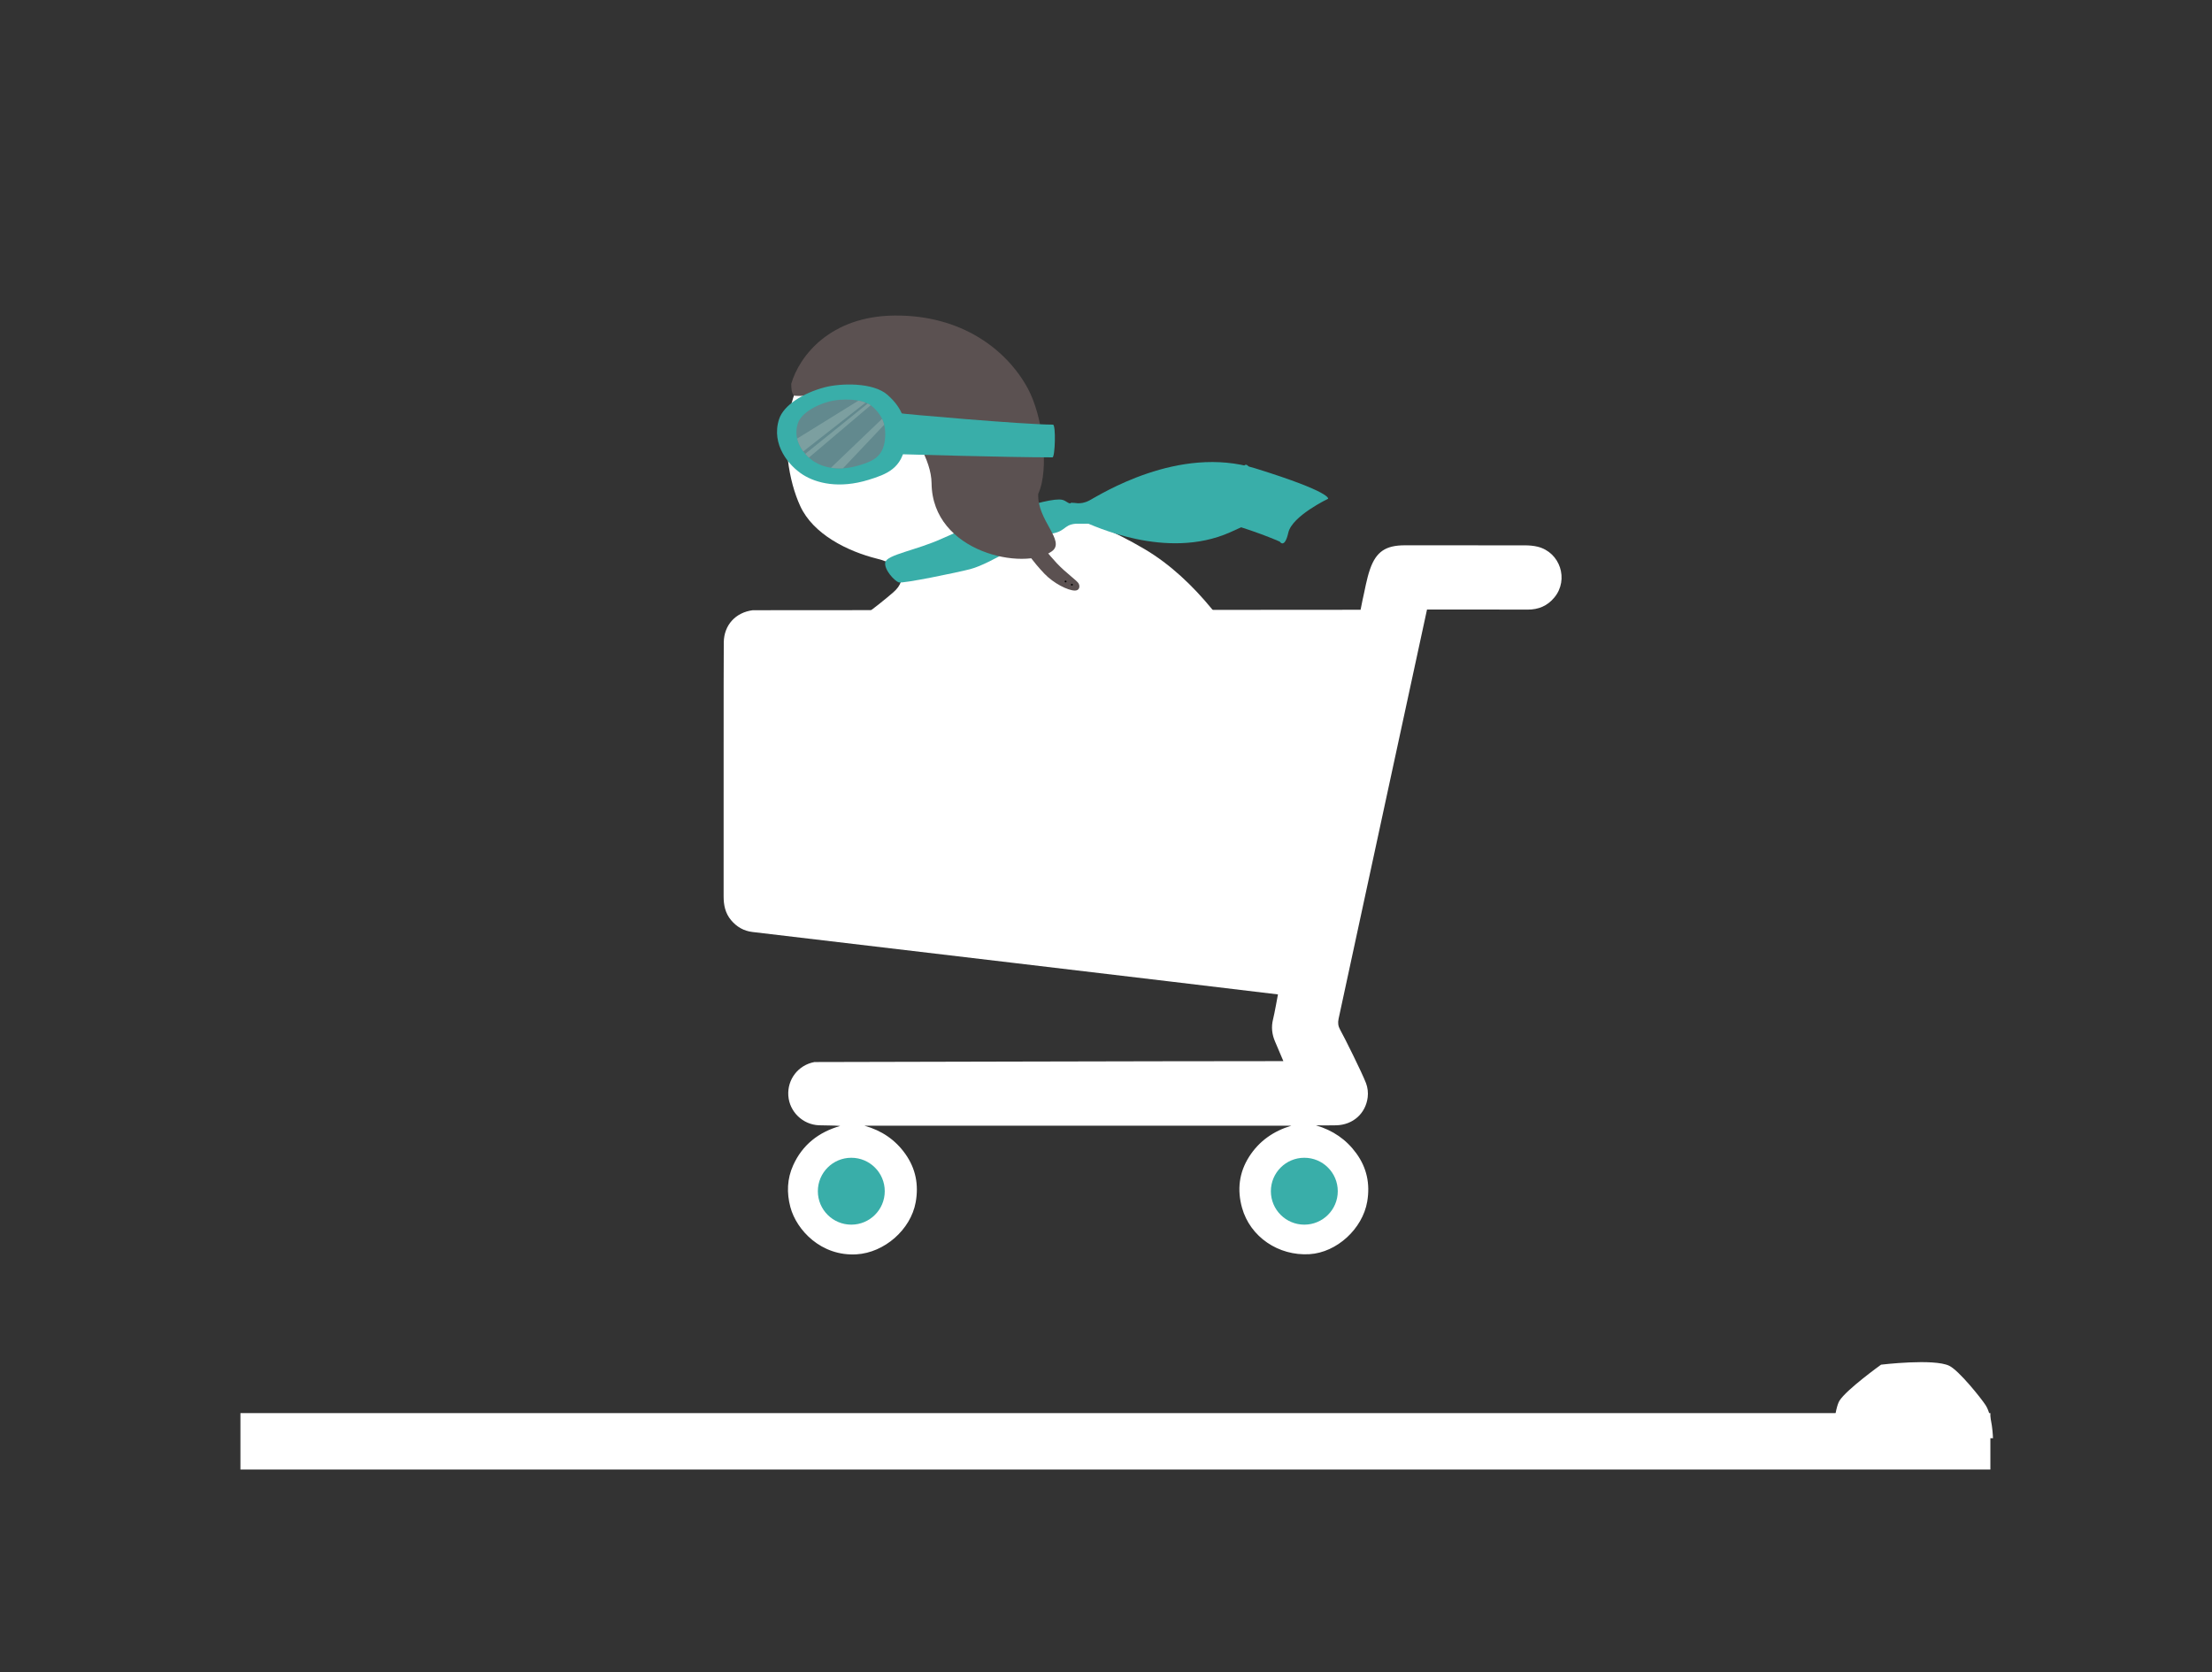 <?xml version="1.0" encoding="utf-8"?>
<!-- Generator: Adobe Illustrator 16.0.0, SVG Export Plug-In . SVG Version: 6.00 Build 0)  -->
<!DOCTYPE svg PUBLIC "-//W3C//DTD SVG 1.1//EN" "http://www.w3.org/Graphics/SVG/1.1/DTD/svg11.dtd">
<svg version="1.1" xmlns="http://www.w3.org/2000/svg" xmlns:xlink="http://www.w3.org/1999/xlink" x="0px" y="0px"
	 width="352.667px" height="266.667px" viewBox="0 0 352.667 266.667" enable-background="new 0 0 352.667 266.667"
	 xml:space="preserve">
<rect x="0" y="0" width="352.667" height="266.667" fill="#333333" stroke="none"/>
<g id="Layer_1">
	<g>
		<g>
			<path fill="#FFFFFF" d="M127.591,80.71c2.055,4.453,7.455,7.192,12.312,8.399c3.709,0.922,5.013,3.148,2.541,5.321
				c-5.277,4.636-18.863,13.718-18.863,13.718l5.654,4.969l21.272-7.478l17.54,17.031l38.983-0.124c0,0-8.225-25.314-24.504-34.961
				c-10.181-6.033-18.077-6.94-18.077-6.94l-0.258-13.786c0,0-6.357-17.48-23.711-14.68
				C123.127,54.979,123.914,72.747,127.591,80.71z"/>
			<g display="none">
				<path display="inline" fill="#FFFFFF" d="M137.167,72.367l7.184,11.146l-3.254,6.45c0,0,0.299,0.149,0.723,0.412
					c0.438,0.271,0.738,0.545,0.738,0.545l3.647-6.523l11.158-2.562l-8.519-12.588L137.167,72.367z M139.784,73.022
					c1.521-0.365,8.848-2.34,8.848-2.34l6.857,9.866l-9.564,2.012L139.784,73.022z"/>
				<path display="inline" d="M156.495,82.687l8.187-1.413c0.748-0.129,1.386-0.617,1.705-1.306c1.807-3.9,2.376-8.207,1.644-12.454
					c-1.98-11.473-12.924-19.196-24.396-17.217s-19.196,12.923-17.218,24.396c0.09,0.521,0.356,0.996,0.753,1.345
					c0.467,0.409,2.573,0.847,6.838,0.435c3.426-0.331,7.951-1.285,13.758,0.513C151.304,78.082,156.495,82.687,156.495,82.687z"/>
			</g>
		</g>
		<g>
			<path fill-rule="evenodd" clip-rule="evenodd" fill="#FFFFFF" d="M216.922,97.235c-14.975,0-82.468,0.07-96.908,0.07
				c-2.735,0.35-4.587,2.363-4.62,5.124c-0.045,3.897-0.009,30.884-0.026,40.478c-0.002,1.421,0.262,2.72,1.196,3.829
				c0.893,1.058,2.008,1.713,3.398,1.877c12.959,1.534,69.9,8.27,83.788,9.955c-0.084,0.438-0.56,3.098-0.773,3.926
				c-0.324,1.26-0.191,2.454,0.327,3.632c0.426,0.969,0.829,1.947,1.309,3.08c-20.529,0-69.923,0.146-74.767,0.146
				c-2.59,0.485-4.34,2.773-4.16,5.369c0.178,2.556,2.299,4.618,4.897,4.716c1.11,0.042,2.224,0.008,3.382,0.103
				c-3.454,0.991-6.029,3.006-7.508,6.28c-0.973,2.15-1.046,4.401-0.445,6.66c0.977,3.672,4.916,7.876,10.554,7.535
				c4.416-0.267,8.634-3.911,9.426-8.307c0.503-2.792,0.003-5.371-1.641-7.692c-1.617-2.284-3.81-3.754-6.519-4.509
				c22.681,0,45.362,0,68.042,0c-2.827,0.849-5.12,2.434-6.719,4.938c-1.618,2.535-1.93,5.288-1.134,8.145
				c1.294,4.639,5.802,7.704,10.761,7.401c4.343-0.266,8.46-4.04,9.2-8.398c0.478-2.804-0.063-5.37-1.731-7.672
				c-1.612-2.226-3.763-3.69-6.447-4.475c1.091,0,2.184,0.029,3.273-0.006c2.625-0.085,4.65-1.859,4.98-4.467
				c0.093-0.732-0.002-1.563-0.267-2.251c-0.641-1.675-3.461-7.347-4.135-8.54c-0.312-0.554-0.375-1.098-0.239-1.722
				c2.676-12.379,13.968-64.738,14.098-65.261c4.022,0,11.15-0.017,16.032,0.008c1.746,0.009,3.17-0.594,4.279-1.942
				c2.34-2.845,0.914-7.202-2.671-8.087c-0.656-0.162-1.355-0.215-2.034-0.217c-6.383-0.016-12.766-0.014-19.147-0.007
				c-3.017,0.002-4.562,0.987-5.544,3.812c-0.558,1.605-0.819,3.313-1.207,4.978C217.118,96.2,217.038,96.661,216.922,97.235z"/>
			<circle fill-rule="evenodd" clip-rule="evenodd" fill="#39AEA9" cx="135.726" cy="189.949" r="5.333"/>
			<circle fill-rule="evenodd" clip-rule="evenodd" fill="#39AEA9" cx="207.953" cy="189.949" r="5.333"/>
		</g>
		<path fill-rule="evenodd" clip-rule="evenodd" fill="#39AEA9" d="M141.14,89.685c0.221-1.242,4.975-1.928,9.174-3.855
			c6.21-2.852,16.792-6.683,19.063-6.126c0.653,0.161,1.017,0.707,1.374,0.526c0.46-0.232,3.643,3,3.241,3.131
			c-0.803,0.26-1.877,0.102-2.491,0.154c-2.131,0.182-1.463,1.458-4.695,1.672c-2.318,0.153-8.525,4.626-12.123,5.569
			c-2.035,0.533-10.79,2.34-11.396,2.112C142.575,92.601,140.937,90.824,141.14,89.685z"/>
		<path fill-rule="evenodd" clip-rule="evenodd" fill="#39AEA9" d="M170.751,80.23c0.46-0.232,1.339,0.416,2.952-0.44
			c1.652-0.877,14.222-8.905,26.474-5.095s11.566,4.838,11.566,4.838s-5.74,2.741-6.34,5.397c-0.6,2.656-1.371,1.435-1.371,1.435
			s-18.565-8.348-29.799-3.47c0,0,0.16,0.335-0.241,0.466c-0.803,0.26-1.877,0.102-2.491,0.154
			C169.37,83.698,170.394,80.411,170.751,80.23z"/>
		<path fill-rule="evenodd" clip-rule="evenodd" fill="#39AEA9" d="M170.125,83.092c0.422,0.154,1.113-0.496,2.597,0.08
			c1.519,0.59,13.201,6.249,23.405,1.706c10.202-4.542,9.505-5.361,9.505-5.361s-5.242-1.785-6.031-4.02
			c-0.789-2.235-1.331-1.101-1.331-1.101s-14.971,9.42-27.389,5.833C170.177,80.025,169.797,82.972,170.125,83.092z"/>
		<g>
			<g>
				<path fill="#5B5151" d="M165.563,86.365c0,0,1.811,2.261,2.921,3.441c1.506,1.603,3.288,2.8,3.505,3.274
					c0.234,0.514,0.07,1.1-0.632,1.091c-1.095-0.013-3.363-1.137-4.852-2.698c-1.837-1.926-3.181-3.92-3.181-3.92L165.563,86.365z"
					/>
				<path fill="#5B5151" d="M167.707,87.907c2.262-1.647-2.401-4.948-2.177-9.174c1.809-3.9,0.725-12.386-1.659-16.786
					c-3.341-6.169-10.538-11.739-21.27-11.631c-10.205,0.104-15.12,6.373-16.45,10.879c0,0.771,0.053,1.515,0.449,1.864
					c0.467,0.409,13.503-1.178,16.602,2.85c2.305,2.997,5.283,7.358,5.323,11.153C148.642,88.164,163.36,91.074,167.707,87.907z"/>
			</g>
			<g>
				<path fill="#39AEA9" d="M143.333,65.867c0,0.104,20.186,1.857,24.541,1.844c0.497-0.001,0.342,5.22-0.077,5.22
					c-7.34,0-24.464-0.509-24.464-0.509V65.867z"/>
				<path fill="#39AEA9" d="M124.204,66.86c0.727-2.27,3.873-4.194,7.255-5.094c2.55-0.679,7.78-0.831,10.062,1.215
					c1.753,1.572,3.306,3.698,2.833,7.711c-0.473,4.013-3.016,4.942-5.888,5.826c-4.649,1.433-8.267,0.562-10.452-0.82
					C125.81,74.304,122.905,70.913,124.204,66.86z"/>
			</g>
			<path fill="#62898E" d="M127.197,67.534c0.501-1.564,2.669-2.89,4.999-3.509c1.756-0.468,5.36-0.573,6.933,0.836
				c1.208,1.083,2.276,2.548,1.951,5.313s-2.077,3.404-4.056,4.014c-3.204,0.987-5.695,0.387-7.201-0.565
				C128.304,72.661,126.303,70.325,127.197,67.534z"/>
			<g>
				<defs>
					<path id="SVGID_1_" d="M127.197,67.534c0.501-1.564,2.669-2.89,4.999-3.509c1.756-0.468,5.36-0.573,6.933,0.836
						c1.208,1.083,2.276,2.548,1.951,5.313s-2.077,3.404-4.056,4.014c-3.204,0.987-5.695,0.387-7.201-0.565
						C128.304,72.661,126.303,70.325,127.197,67.534z"/>
				</defs>
				<clipPath id="SVGID_2_">
					<use xlink:href="#SVGID_1_"  overflow="visible"/>
				</clipPath>
				<g clip-path="url(#SVGID_2_)">
					<path fill="#7C9FA0" d="M127.8,72.199l10.561-8.277c0,0-0.4-0.096-0.75-0.144c-0.175-0.024-0.496-0.049-0.496-0.049
						l-10.357,6.414c0,0,0.104,0.405,0.414,1.02C127.427,71.671,127.8,72.199,127.8,72.199z"/>
					<path fill="#7C9FA0" d="M127.978,72.703l10.489-8.46c0,0,0.219,0.069,0.284,0.095c0.07,0.028,0.255,0.121,0.255,0.121
						l-10.455,8.863l-0.295-0.296L127.978,72.703z"/>
					<path fill="#7C9FA0" d="M132.093,74.958l8.667-8.292c0,0,0.159,0.302,0.204,0.407c0.051,0.117,0.176,0.479,0.176,0.479
						l-7.32,7.738c0,0-0.466-0.031-0.855-0.105C132.487,75.092,132.093,74.958,132.093,74.958z"/>
				</g>
			</g>
			<g>
				<circle cx="169.893" cy="92.724" r="0.145"/>
				<circle cx="170.896" cy="93.235" r="0.145"/>
			</g>
		</g>
	</g>

	<animateTransform
	     attributeName="transform"
	     attributeType="XML"
	     type="translate"
	     dur=".5s"
	     values="0,6;0, -6;0,6"
	     repeatCount="indefinite" />

</g>
<g id="Layer_2">
	<rect x="38.333" y="225.333" fill-rule="evenodd" clip-rule="evenodd" fill="#FFFFFF" width="279" height="9"/>
	<path fill-rule="evenodd" clip-rule="evenodd" fill="#FFFFFF" d="M299.907,217.608c0,0,8.428-1.014,10.869,0.18
		c1.551,0.757,5.096,5.186,5.807,6.295c1.081,1.687,1.166,5.25,1.166,5.25h-25.666c0,0,0.445-4.779,1.186-5.967
		C294.388,221.569,299.907,217.608,299.907,217.608z">

		<animateTransform
		     attributeName="transform"
		     attributeType="XML"
		     type="translate"
		     dur=".5s"
		     values="-250; 0; 0; 0"
		     repeatCount="indefinite" />

	</path>
</g>
</svg>
